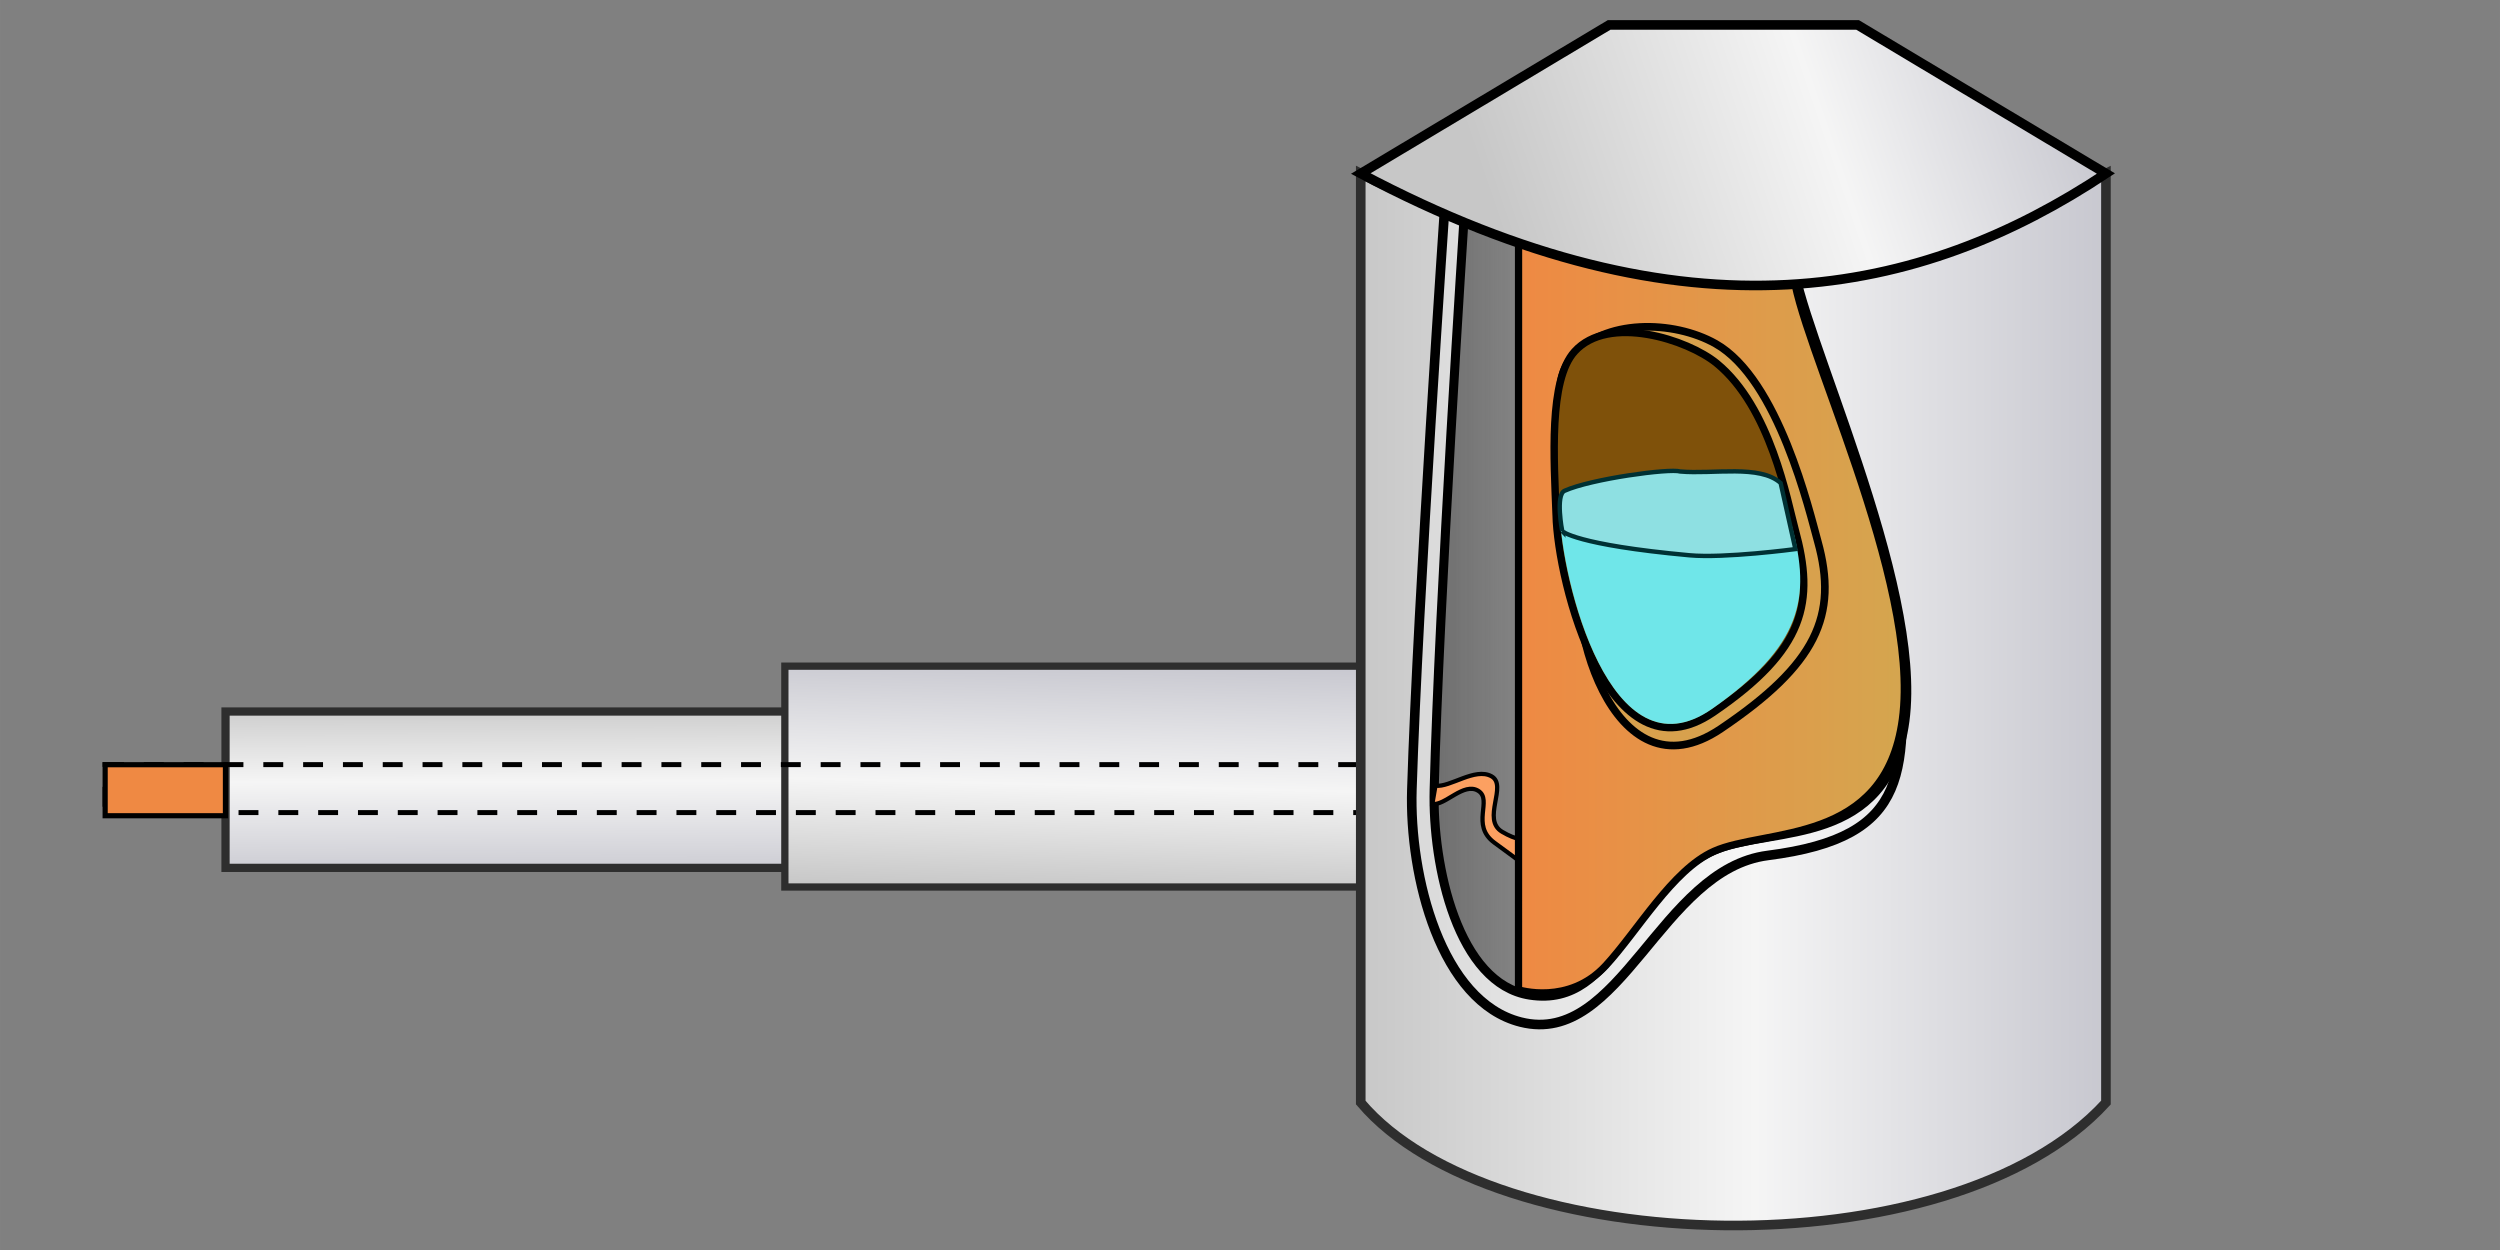 <?xml version="1.0" encoding="UTF-8" standalone="no"?>
<svg
   xmlns:osb="http://www.openswatchbook.org/uri/2009/osb"
   xmlns:dc="http://purl.org/dc/elements/1.1/"
   xmlns:cc="http://creativecommons.org/ns#"
   xmlns:rdf="http://www.w3.org/1999/02/22-rdf-syntax-ns#"
   xmlns:svg="http://www.w3.org/2000/svg"
   xmlns="http://www.w3.org/2000/svg"
   xmlns:xlink="http://www.w3.org/1999/xlink"
   xmlns:sodipodi="http://sodipodi.sourceforge.net/DTD/sodipodi-0.dtd"
   xmlns:inkscape="http://www.inkscape.org/namespaces/inkscape"
   sodipodi:docname="cryo.svg"
   inkscape:version="1.0 (4035a4f, 2020-05-01)"
   id="svg8"
   version="1.1"
   viewBox="0 0 79.375 39.688"
   height="150"
   width="300">
  <rect x="0" y="0" width="79.375" height="39.688" fill="#808080" stroke="none"/>
  <defs
     id="defs2">
    <linearGradient
       osb:paint="solid"
       id="linearGradient1179">
      <stop
         id="stop1177"
         offset="0"
         style="stop-color:#0d949d;stop-opacity:1;" />
    </linearGradient>
    <linearGradient
       id="linearGradient1101"
       inkscape:collect="always">
      <stop
         id="stop1097"
         offset="0"
         style="stop-color:#6e6e6e;stop-opacity:1;" />
      <stop
         id="stop1099"
         offset="1"
         style="stop-color:#6e6e6e;stop-opacity:0;" />
    </linearGradient>
    <linearGradient
       id="linearGradient1856"
       inkscape:collect="always">
      <stop
         id="stop1850"
         offset="0"
         style="stop-color:#c7c7c7;stop-opacity:1" />
      <stop
         style="stop-color:#f5f5f5;stop-opacity:1"
         offset="0.566"
         id="stop1852" />
      <stop
         id="stop1854"
         offset="1"
         style="stop-color:#c7c7cf;stop-opacity:1" />
    </linearGradient>
    <linearGradient
       inkscape:collect="always"
       id="linearGradient1838">
      <stop
         style="stop-color:#c7c7c7;stop-opacity:1"
         offset="0"
         id="stop1832" />
      <stop
         id="stop1834"
         offset="0.528"
         style="stop-color:#f5f5f5;stop-opacity:1" />
      <stop
         style="stop-color:#c7c7cf;stop-opacity:1"
         offset="1"
         id="stop1836" />
    </linearGradient>
    <linearGradient
       id="linearGradient1416"
       inkscape:collect="always">
      <stop
         id="stop1412"
         offset="0"
         style="stop-color:#c7c7c7;stop-opacity:1" />
      <stop
         style="stop-color:#f5f5f5;stop-opacity:1"
         offset="0.456"
         id="stop1420" />
      <stop
         id="stop1414"
         offset="1"
         style="stop-color:#c7c7cf;stop-opacity:1" />
    </linearGradient>
    <linearGradient
       id="linearGradient1408"
       inkscape:collect="always">
      <stop
         id="stop1404"
         offset="0"
         style="stop-color:#ef8943;stop-opacity:1" />
      <stop
         id="stop1406"
         offset="1"
         style="stop-color:#d4a64f;stop-opacity:1" />
    </linearGradient>
    <marker
       inkscape:stockid="TriangleOutM"
       orient="auto"
       refY="0"
       refX="0"
       id="TriangleOutM"
       style="overflow:visible"
       inkscape:isstock="true">
      <path
         id="path1053"
         d="M 5.77,0 -2.88,5 V -5 Z"
         style="fill:#ff3600;fill-opacity:1;fill-rule:evenodd;stroke:#ff3600;stroke-width:1pt;stroke-opacity:1"
         transform="scale(0.4)" />
    </marker>
    <marker
       inkscape:isstock="true"
       style="overflow:visible"
       id="marker2347"
       refX="0"
       refY="0"
       orient="auto"
       inkscape:stockid="Arrow1Send">
      <path
         transform="matrix(-0.2,0,0,-0.2,-1.2,0)"
         style="fill:#ff3600;fill-opacity:1;fill-rule:evenodd;stroke:#ff3600;stroke-width:1pt;stroke-opacity:1"
         d="M 0,0 5,-5 -12.5,0 5,5 Z"
         id="path2345" />
    </marker>
    <marker
       inkscape:isstock="true"
       style="overflow:visible"
       id="marker2337"
       refX="0"
       refY="0"
       orient="auto"
       inkscape:stockid="Arrow1Send">
      <path
         transform="matrix(-0.2,0,0,-0.2,-1.2,0)"
         style="fill:#ff3600;fill-opacity:1;fill-rule:evenodd;stroke:#ff3600;stroke-width:1pt;stroke-opacity:1"
         d="M 0,0 5,-5 -12.5,0 5,5 Z"
         id="path2335" />
    </marker>
    <marker
       inkscape:isstock="true"
       style="overflow:visible"
       id="marker2327"
       refX="0"
       refY="0"
       orient="auto"
       inkscape:stockid="Arrow1Send">
      <path
         transform="matrix(-0.2,0,0,-0.2,-1.2,0)"
         style="fill:#ff3600;fill-opacity:1;fill-rule:evenodd;stroke:#ff3600;stroke-width:1pt;stroke-opacity:1"
         d="M 0,0 5,-5 -12.5,0 5,5 Z"
         id="path2325" />
    </marker>
    <marker
       inkscape:stockid="Arrow2Mend"
       orient="auto"
       refY="0"
       refX="0"
       id="Arrow2Mend"
       style="overflow:visible"
       inkscape:isstock="true">
      <path
         id="path935"
         style="fill:#ff3600;fill-opacity:1;fill-rule:evenodd;stroke:#ff3600;stroke-width:0.625;stroke-linejoin:round;stroke-opacity:1"
         d="M 8.719,4.034 -2.207,0.016 8.719,-4.002 c -1.745,2.372 -1.735,5.617 -6e-7,8.035 z"
         transform="scale(-0.6)" />
    </marker>
    <marker
       inkscape:stockid="Arrow1Send"
       orient="auto"
       refY="0"
       refX="0"
       id="Arrow1Send"
       style="overflow:visible"
       inkscape:isstock="true">
      <path
         id="path923"
         d="M 0,0 5,-5 -12.5,0 5,5 Z"
         style="fill:#ff3600;fill-opacity:1;fill-rule:evenodd;stroke:#ff3600;stroke-width:1pt;stroke-opacity:1"
         transform="matrix(-0.2,0,0,-0.2,-1.2,0)" />
    </marker>
    <marker
       inkscape:stockid="Arrow1Lend"
       orient="auto"
       refY="0"
       refX="0"
       id="marker1206"
       style="overflow:visible"
       inkscape:isstock="true">
      <path
         id="path1204"
         d="M 0,0 5,-5 -12.5,0 5,5 Z"
         style="fill:#ff0007;fill-opacity:1;fill-rule:evenodd;stroke:#ff0007;stroke-width:1pt;stroke-opacity:1"
         transform="matrix(-0.8,0,0,-0.8,-10,0)" />
    </marker>
    <marker
       inkscape:stockid="Arrow1Lstart"
       orient="auto"
       refY="0"
       refX="0"
       id="Arrow1Lstart"
       style="overflow:visible"
       inkscape:isstock="true">
      <path
         id="path908"
         d="M 0,0 5,-5 -12.5,0 5,5 Z"
         style="fill:#1285f2;fill-opacity:1;fill-rule:evenodd;stroke:#1285f2;stroke-width:1pt;stroke-opacity:1"
         transform="matrix(0.8,0,0,0.8,10,0)" />
    </marker>
    <marker
       inkscape:stockid="Arrow1Lend"
       orient="auto"
       refY="0"
       refX="0"
       id="Arrow1Lend"
       style="overflow:visible"
       inkscape:isstock="true">
      <path
         id="path911"
         d="M 0,0 5,-5 -12.5,0 5,5 Z"
         style="fill:#1285f2;fill-opacity:1;fill-rule:evenodd;stroke:#1285f2;stroke-width:1pt;stroke-opacity:1"
         transform="matrix(-0.8,0,0,-0.8,-10,0)" />
    </marker>
    <linearGradient
       inkscape:collect="always"
       id="linearGradient898">
      <stop
         style="stop-color:#1285f2;stop-opacity:1;"
         offset="0"
         id="stop894" />
      <stop
         id="stop906"
         offset="0.444"
         style="stop-color:#31d76c;stop-opacity:1" />
      <stop
         id="stop902"
         offset="0.771"
         style="stop-color:#ffa800;stop-opacity:1" />
      <stop
         style="stop-color:#ff3600;stop-opacity:1"
         offset="1"
         id="stop904" />
    </linearGradient>
    <inkscape:perspective
       id="perspective1628"
       inkscape:persp3d-origin="39.6875 : -13.229168 : 1"
       inkscape:vp_z="-0.82515481 : 5.7579594 : 1"
       inkscape:vp_y="0 : 999.99999 : 0"
       inkscape:vp_x="57.579598 : 12.749767 : 1"
       sodipodi:type="inkscape:persp3d" />
    <linearGradient
       id="linearGradient1672"
       inkscape:collect="always">
      <stop
         style="stop-color:#000000;stop-opacity:0.315"
         offset="0"
         id="stop1670" />
      <stop
         style="stop-color:#000000;stop-opacity:0"
         offset="1"
         id="stop1668" />
    </linearGradient>
    <linearGradient
       inkscape:collect="always"
       id="linearGradient1580">
      <stop
         style="stop-color:#000000;stop-opacity:1;"
         offset="0"
         id="stop1576" />
      <stop
         style="stop-color:#000000;stop-opacity:0.315"
         offset="1"
         id="stop1578" />
    </linearGradient>
    <linearGradient
       id="linearGradient1251"
       osb:paint="solid">
      <stop
         style="stop-color:#000000;stop-opacity:1;"
         offset="0"
         id="stop1249" />
    </linearGradient>
    <linearGradient
       id="linearGradient1084"
       inkscape:collect="always">
      <stop
         id="stop1080"
         offset="0"
         style="stop-color:#000000;stop-opacity:0.129" />
      <stop
         id="stop1082"
         offset="1"
         style="stop-color:#000000;stop-opacity:0" />
    </linearGradient>
    <linearGradient
       gradientTransform="matrix(-0.602,0.401,-0.402,-0.58,51.65,59.199)"
       gradientUnits="userSpaceOnUse"
       y2="35.46"
       x2="52.812"
       y1="35.46"
       x1="35.158"
       id="linearGradient1020-6"
       xlink:href="#linearGradient1084"
       inkscape:collect="always" />
    <linearGradient
       inkscape:collect="always"
       xlink:href="#linearGradient1084"
       id="linearGradient1221"
       gradientUnits="userSpaceOnUse"
       gradientTransform="matrix(-0.593,0.388,-0.396,-0.561,50.903,58.783)"
       x1="35.158"
       y1="35.46"
       x2="52.812"
       y2="35.46" />
    <filter
       style="color-interpolation-filters:sRGB"
       inkscape:label="Drop Shadow"
       id="filter1421">
      <feFlood
         flood-opacity="0.333"
         flood-color="rgb(0,0,0)"
         result="flood"
         id="feFlood1411" />
      <feComposite
         in="flood"
         in2="SourceGraphic"
         operator="in"
         result="composite1"
         id="feComposite1413" />
      <feGaussianBlur
         in="composite1"
         stdDeviation="0.6"
         result="blur"
         id="feGaussianBlur1415" />
      <feOffset
         dx="0"
         dy="0.7"
         result="offset"
         id="feOffset1417" />
      <feComposite
         in="SourceGraphic"
         in2="offset"
         operator="over"
         result="composite2"
         id="feComposite1419" />
    </filter>
    <linearGradient
       inkscape:collect="always"
       xlink:href="#linearGradient1580"
       id="linearGradient1582"
       x1="21.852"
       y1="28.802"
       x2="21.697"
       y2="47.316"
       gradientUnits="userSpaceOnUse" />
    <linearGradient
       gradientUnits="userSpaceOnUse"
       y2="45.922"
       x2="21.697"
       y1="28.802"
       x1="21.852"
       id="linearGradient1582-5"
       xlink:href="#linearGradient1672"
       inkscape:collect="always"
       gradientTransform="translate(24.287,0.075)" />
    <linearGradient
       inkscape:collect="always"
       xlink:href="#linearGradient898"
       id="linearGradient900"
       x1="18.071"
       y1="22.428"
       x2="30.503"
       y2="36.52"
       gradientUnits="userSpaceOnUse" />
    <marker
       inkscape:isstock="true"
       style="overflow:visible"
       id="Arrow2Mend-7"
       refX="0"
       refY="0"
       orient="auto"
       inkscape:stockid="Arrow2Mend">
      <path
         transform="scale(-0.6)"
         d="M 8.719,4.034 -2.207,0.016 8.719,-4.002 c -1.745,2.372 -1.735,5.617 -6e-7,8.035 z"
         style="fill:#ff3600;fill-opacity:1;fill-rule:evenodd;stroke:#ff3600;stroke-width:0.625;stroke-linejoin:round;stroke-opacity:1"
         id="path935-6" />
    </marker>
    <marker
       inkscape:stockid="Arrow2Mend"
       orient="auto"
       refY="0"
       refX="0"
       id="Arrow2Mend-7-3"
       style="overflow:visible"
       inkscape:isstock="true">
      <path
         id="path935-6-4"
         style="fill:#ff3600;fill-opacity:1;fill-rule:evenodd;stroke:#ff3600;stroke-width:0.625;stroke-linejoin:round;stroke-opacity:1"
         d="M 8.719,4.034 -2.207,0.016 8.719,-4.002 c -1.745,2.372 -1.735,5.617 -6e-7,8.035 z"
         transform="scale(-0.6)" />
    </marker>
    <marker
       inkscape:isstock="true"
       style="overflow:visible"
       id="TriangleOutM-7"
       refX="0"
       refY="0"
       orient="auto"
       inkscape:stockid="TriangleOutM">
      <path
         transform="scale(0.4)"
         style="fill:#ff3600;fill-opacity:1;fill-rule:evenodd;stroke:#ff3600;stroke-width:1pt;stroke-opacity:1"
         d="M 5.77,0 -2.88,5 V -5 Z"
         id="path1053-6" />
    </marker>
    <marker
       inkscape:stockid="TriangleOutM"
       orient="auto"
       refY="0"
       refX="0"
       id="TriangleOutM-7-4"
       style="overflow:visible"
       inkscape:isstock="true">
      <path
         id="path1053-6-7"
         d="M 5.77,0 -2.88,5 V -5 Z"
         style="fill:#ff3600;fill-opacity:1;fill-rule:evenodd;stroke:#ff3600;stroke-width:1pt;stroke-opacity:1"
         transform="scale(0.4)" />
    </marker>
    <marker
       inkscape:isstock="true"
       style="overflow:visible"
       id="TriangleOutM-0"
       refX="0"
       refY="0"
       orient="auto"
       inkscape:stockid="TriangleOutM">
      <path
         transform="scale(0.4)"
         style="fill:#ff3600;fill-opacity:1;fill-rule:evenodd;stroke:#ff3600;stroke-width:1pt;stroke-opacity:1"
         d="M 5.77,0 -2.88,5 V -5 Z"
         id="path1053-2" />
    </marker>
    <marker
       inkscape:stockid="TriangleOutM"
       orient="auto"
       refY="0"
       refX="0"
       id="TriangleOutM-7-8"
       style="overflow:visible"
       inkscape:isstock="true">
      <path
         id="path1053-6-8"
         d="M 5.77,0 -2.88,5 V -5 Z"
         style="fill:#ff3600;fill-opacity:1;fill-rule:evenodd;stroke:#ff3600;stroke-width:1pt;stroke-opacity:1"
         transform="scale(0.4)" />
    </marker>
    <marker
       inkscape:isstock="true"
       style="overflow:visible"
       id="TriangleOutM-7-4-3"
       refX="0"
       refY="0"
       orient="auto"
       inkscape:stockid="TriangleOutM">
      <path
         transform="scale(0.4)"
         style="fill:#ff3600;fill-opacity:1;fill-rule:evenodd;stroke:#ff3600;stroke-width:1pt;stroke-opacity:1"
         d="M 5.77,0 -2.88,5 V -5 Z"
         id="path1053-6-7-0" />
    </marker>
    <marker
       inkscape:isstock="true"
       style="overflow:visible"
       id="TriangleOutM-3"
       refX="0"
       refY="0"
       orient="auto"
       inkscape:stockid="TriangleOutM">
      <path
         transform="scale(0.4)"
         style="fill:#ff3600;fill-opacity:1;fill-rule:evenodd;stroke:#ff3600;stroke-width:1pt;stroke-opacity:1"
         d="M 5.77,0 -2.88,5 V -5 Z"
         id="path1053-21" />
    </marker>
    <marker
       inkscape:stockid="TriangleOutM"
       orient="auto"
       refY="0"
       refX="0"
       id="TriangleOutM-7-3"
       style="overflow:visible"
       inkscape:isstock="true">
      <path
         id="path1053-6-2"
         d="M 5.77,0 -2.88,5 V -5 Z"
         style="fill:#ff3600;fill-opacity:1;fill-rule:evenodd;stroke:#ff3600;stroke-width:1pt;stroke-opacity:1"
         transform="scale(0.4)" />
    </marker>
    <marker
       inkscape:isstock="true"
       style="overflow:visible"
       id="TriangleOutM-7-4-9"
       refX="0"
       refY="0"
       orient="auto"
       inkscape:stockid="TriangleOutM">
      <path
         transform="scale(0.4)"
         style="fill:#ff3600;fill-opacity:1;fill-rule:evenodd;stroke:#ff3600;stroke-width:1pt;stroke-opacity:1"
         d="M 5.77,0 -2.88,5 V -5 Z"
         id="path1053-6-7-9" />
    </marker>
    <linearGradient
       gradientTransform="matrix(1.127,0,0,1.18,-6.371,-15.727)"
       gradientUnits="userSpaceOnUse"
       y2="31.041"
       x2="35.672"
       y1="37.297"
       x1="35.529"
       id="linearGradient1418"
       xlink:href="#linearGradient1416"
       inkscape:collect="always" />
    <linearGradient
       gradientTransform="matrix(1.127,0,0,1.18,-6.371,-15.727)"
       gradientUnits="userSpaceOnUse"
       y2="37.059"
       x2="19.291"
       y1="32.102"
       x1="19.281"
       id="linearGradient1434"
       xlink:href="#linearGradient1416"
       inkscape:collect="always" />
    <linearGradient
       gradientTransform="matrix(1.127,0,0,1.18,-6.371,-15.727)"
       gradientUnits="userSpaceOnUse"
       y2="31.737"
       x2="65.132"
       y1="31.737"
       x1="43.868"
       id="linearGradient1830"
       xlink:href="#linearGradient1838"
       inkscape:collect="always" />
    <linearGradient
       gradientTransform="matrix(1.127,0,0,1.18,-6.371,-15.727)"
       gradientUnits="userSpaceOnUse"
       y2="15.019"
       x2="64.225"
       y1="20.684"
       x1="48.34"
       id="linearGradient1848"
       xlink:href="#linearGradient1856"
       inkscape:collect="always" />
    <linearGradient
       gradientTransform="matrix(1.127,0,0,1.18,-6.371,-15.727)"
       gradientUnits="userSpaceOnUse"
       y2="29.997"
       x2="59.443"
       y1="29.997"
       x1="48.318"
       id="linearGradient1053"
       xlink:href="#linearGradient1408"
       inkscape:collect="always" />
    <linearGradient
       gradientTransform="matrix(1.127,0,0,1.18,-6.371,-15.727)"
       gradientUnits="userSpaceOnUse"
       y2="29.636"
       x2="59.513"
       y1="29.636"
       x1="45.941"
       id="linearGradient1103"
       xlink:href="#linearGradient1101"
       inkscape:collect="always" />
  </defs>
  <sodipodi:namedview
     showguides="false"
     id="base"
     pagecolor="#ffffff"
     bordercolor="#666666"
     borderopacity="1.0"
     inkscape:pageopacity="0.0"
     inkscape:pageshadow="2"
     inkscape:zoom="1.9673793"
     inkscape:cx="131.78372"
     inkscape:cy="76.522097"
     inkscape:document-units="mm"
     inkscape:current-layer="layer1"
     inkscape:document-rotation="0"
     showgrid="false"
     units="px"
     inkscape:window-width="1252"
     inkscape:window-height="855"
     inkscape:window-x="233"
     inkscape:window-y="23"
     inkscape:window-maximized="0" />
  <g
     inkscape:groupmode="layer"
     id="layer2"
     inkscape:label="Layer 2"
     style="display:inline" />
  <g
     inkscape:label="Layer 1"
     inkscape:groupmode="layer"
     id="layer1"
     style="display:inline">
    <rect
       y="22.591"
       x="7.16"
       height="4.964"
       width="17.86"
       id="rect1324"
       style="fill:url(#linearGradient1434);fill-opacity:1;stroke:#2e2e2e;stroke-width:0.262;stroke-miterlimit:4;stroke-dasharray:none;stroke-opacity:1" />
    <rect
       y="21.151"
       x="24.919"
       height="7.012"
       width="18.572"
       id="rect1345"
       style="fill:url(#linearGradient1418);fill-opacity:1;stroke:#2e2e2e;stroke-width:0.231;stroke-miterlimit:4;stroke-dasharray:none;stroke-opacity:1" />
    <rect
       style="display:inline;fill:none;fill-opacity:1;stroke:#000000;stroke-width:0.158;stroke-miterlimit:4;stroke-dasharray:0.632, 0.632;stroke-dashoffset:0.032;stroke-opacity:1"
       id="rect1324-6"
       width="42.737"
       height="1.523"
       x="3.336"
       y="24.277" />
    <path
       sodipodi:nodetypes="ccccc"
       id="path1822"
       d="M 43.204,5.51 V 35.007 c 4.226,4.995 18.719,5.41 23.66,0 V 5.51 c -7.754,3.899 -15.508,4.177 -23.66,0 z"
       style="fill:url(#linearGradient1830);fill-opacity:1;stroke:#2e2e2e;stroke-width:0.305px;stroke-linecap:butt;stroke-linejoin:miter;stroke-opacity:1" />
    <path
       sodipodi:nodetypes="cssssc"
       id="path1884"
       d="m 56.927,8.223 c -1.087,3.08 3.079,8.05 3.339,11.923 0.291,4.333 0.472,6.427 -4.137,7.015 -3.417,0.436 -4.668,6.092 -7.845,5.291 -2.544,-0.641 -3.542,-4.641 -3.457,-7.38 0.186,-6.003 1.064,-18.799 1.064,-18.799"
       style="fill:#ffffff;fill-opacity:0.242;stroke:#000000;stroke-width:0.305px;stroke-linecap:butt;stroke-linejoin:miter;stroke-opacity:1" />
    <path
       style="display:inline;fill:url(#linearGradient1103);fill-opacity:1;stroke:#000000;stroke-width:0.288px;stroke-linecap:butt;stroke-linejoin:miter;stroke-opacity:1"
       d="m 56.927,8.223 c 0.134,2.103 4.148,10.255 3.553,14.672 -0.54,4.008 -4.189,3.337 -5.986,4.071 -2.73,1.116 -3.11,5.065 -5.924,4.629 -2.284,-0.355 -3.097,-4.105 -3.035,-6.522 0.151,-5.905 0.951,-18.174 0.951,-18.174 3.775,1.216 7.251,1.857 10.44,1.325 z"
       id="path1884-4"
       sodipodi:nodetypes="csssscc" />
    <path
       sodipodi:nodetypes="cssccsscc"
       d="m 45.577,24.946 c 0.456,0.065 1.253,-0.589 1.778,-0.299 0.524,0.289 -0.324,1.369 0.335,1.761 0.916,0.545 1.079,0.004 1.079,0.004 l -0.47,0.97 c 0,0 0,0 -0.854,-0.628 -0.763,-0.561 -0.045,-1.354 -0.508,-1.644 -0.464,-0.29 -1.057,0.481 -1.46,0.416 z"
       style="display:inline;fill:#fca061;fill-opacity:1;stroke:#000000;stroke-width:0.135px;stroke-linecap:butt;stroke-linejoin:miter;stroke-opacity:1"
       id="path1057-3" />
    <path
       sodipodi:nodetypes="csssccc"
       id="path1884-4-4"
       d="m 56.927,8.578 c 0.134,2.103 4.07,9.846 3.474,14.263 -0.54,4.008 -4.353,3.455 -5.986,4.189 -1.317,0.592 -2.413,2.523 -3.436,3.632 -1.172,1.271 -2.766,0.765 -2.766,0.765 l 9.75e-4,-23.726 c 0,0 5.82,1.565 8.713,0.878 z"
       style="display:inline;fill:url(#linearGradient1053);fill-opacity:1;stroke:#000000;stroke-width:0.231;stroke-linecap:butt;stroke-linejoin:miter;stroke-miterlimit:4;stroke-dasharray:none;stroke-opacity:1" />
    <rect
       y="24.28"
       x="3.338"
       height="1.62"
       width="3.819"
       id="rect1083"
       style="fill:#ef8943;fill-opacity:1;stroke:#000000;stroke-width:0.164;stroke-miterlimit:4;stroke-dasharray:none;stroke-dashoffset:0.027;stroke-opacity:1" />
    <path
       sodipodi:nodetypes="sssaas"
       id="path1105"
       d="m 50.265,17.348 c -0.701,2.163 0.91,8.122 4.368,5.793 3.04,-2.048 3.737,-3.597 3.082,-5.95 -0.258,-0.927 -1.244,-5.151 -3.246,-6.279 -1.343,-0.757 -3.564,-0.792 -4.559,0.418 -1.252,1.523 0.979,4.092 0.355,6.017 z"
       style="fill:#d8a14d;fill-opacity:1;stroke:#000000;stroke-width:0.243;stroke-linecap:butt;stroke-linejoin:miter;stroke-miterlimit:4;stroke-dasharray:none;stroke-opacity:1" />
    <path
       style="display:inline;fill:#7f510a;fill-opacity:1;stroke:#000000;stroke-width:0.236;stroke-linecap:butt;stroke-linejoin:miter;stroke-miterlimit:4;stroke-dasharray:none;stroke-opacity:1"
       d="m 49.407,16.358 c 0.05,2.122 1.649,8.54 4.986,6.264 2.934,-2.001 3.235,-3.514 2.602,-5.812 -0.249,-0.906 -0.773,-3.868 -2.488,-5.274 -0.927,-0.76 -3.436,-1.566 -4.514,-0.375 -0.826,0.912 -0.653,3.426 -0.586,5.197 z"
       id="path1105-5"
       sodipodi:nodetypes="cssssc" />
    <path
       sodipodi:nodetypes="cscc"
       id="path1105-5-9"
       d="m 49.52,16.24 c 0.048,2.122 1.601,8.54 4.843,6.264 2.85,-2.001 3.142,-3.514 2.528,-5.812 -1.578,-2.034 -7.395,-1.898 -7.37,-0.452 z"
       style="display:inline;fill:#6fe6e9;fill-opacity:1;stroke:none;stroke-width:0.232;stroke-linecap:butt;stroke-linejoin:miter;stroke-miterlimit:4;stroke-dasharray:none;stroke-opacity:1" />
    <path
       sodipodi:nodetypes="csccccc"
       id="path1175"
       d="m 49.6,16.864 c 0,0 0.409,0.433 4.038,0.766 1.119,0.103 3.366,-0.196 3.366,-0.196 l -0.469,-2.098 c -0.666,-0.594 -2.134,-0.272 -3.188,-0.366 -0.334,-0.105 -2.829,0.233 -3.673,0.613 -0.293,0.132 -0.074,1.281 -0.074,1.281 z"
       style="fill:#8ee0e2;fill-opacity:1;stroke:#003134;stroke-width:0.14;stroke-linecap:butt;stroke-linejoin:miter;stroke-miterlimit:4;stroke-dasharray:none;stroke-opacity:1" />
    <path
       sodipodi:nodetypes="ccccc"
       id="path1840"
       d="m 43.204,5.51 7.887,-4.719 h 7.887 L 66.864,5.51 c -5.859,3.888 -13.252,5.521 -23.66,0 z"
       style="fill:url(#linearGradient1848);fill-opacity:1;stroke:#000000;stroke-width:0.305px;stroke-linecap:butt;stroke-linejoin:miter;stroke-opacity:1" />
    <circle
       r="0"
       cy="25.06"
       cx="52.161"
       id="path1183-1-3"
       style="display:inline;fill:#b0fbfd;fill-opacity:1;stroke:#02b5c1;stroke-width:0.136;stroke-miterlimit:4;stroke-dasharray:none;stroke-dashoffset:0.104;stroke-opacity:1" />
    <circle
       r="0"
       cy="24.96"
       cx="52.161"
       id="path1183-1-36"
       style="display:inline;fill:#b0fbfd;fill-opacity:1;stroke:#02b5c1;stroke-width:0.136;stroke-miterlimit:4;stroke-dasharray:none;stroke-dashoffset:0.104;stroke-opacity:1" />
    <circle
       r="0"
       cy="24.96"
       cx="52.161"
       id="path1183-1-4"
       style="display:inline;fill:#b0fbfd;fill-opacity:1;stroke:#02b5c1;stroke-width:0.136;stroke-miterlimit:4;stroke-dasharray:none;stroke-dashoffset:0.104;stroke-opacity:1" />
    <circle
       r="0"
       cy="24.96"
       cx="52.161"
       id="path1183-1-7"
       style="display:inline;fill:#b0fbfd;fill-opacity:1;stroke:#02b5c1;stroke-width:0.136;stroke-miterlimit:4;stroke-dasharray:none;stroke-dashoffset:0.104;stroke-opacity:1" />
    <circle
       r="0"
       cy="24.96"
       cx="52.161"
       id="path1183-1-6"
       style="display:inline;fill:#b0fbfd;fill-opacity:1;stroke:#02b5c1;stroke-width:0.136;stroke-miterlimit:4;stroke-dasharray:none;stroke-dashoffset:0.104;stroke-opacity:1" />
    <circle
       r="0"
       cy="24.96"
       cx="52.161"
       id="path1183-1-2"
       style="display:inline;fill:#b0fbfd;fill-opacity:1;stroke:#02b5c1;stroke-width:0.136;stroke-miterlimit:4;stroke-dasharray:none;stroke-dashoffset:0.104;stroke-opacity:1" />
    <circle
       r="0"
       cy="24.96"
       cx="52.161"
       id="path1183-1-0"
       style="display:inline;fill:#b0fbfd;fill-opacity:1;stroke:#02b5c1;stroke-width:0.136;stroke-miterlimit:4;stroke-dasharray:none;stroke-dashoffset:0.104;stroke-opacity:1" />
    <circle
       r="0"
       cy="24.96"
       cx="52.161"
       id="path1183-1-8"
       style="display:inline;fill:#b0fbfd;fill-opacity:1;stroke:#02b5c1;stroke-width:0.136;stroke-miterlimit:4;stroke-dasharray:none;stroke-dashoffset:0.104;stroke-opacity:1" />
  </g>
</svg>
